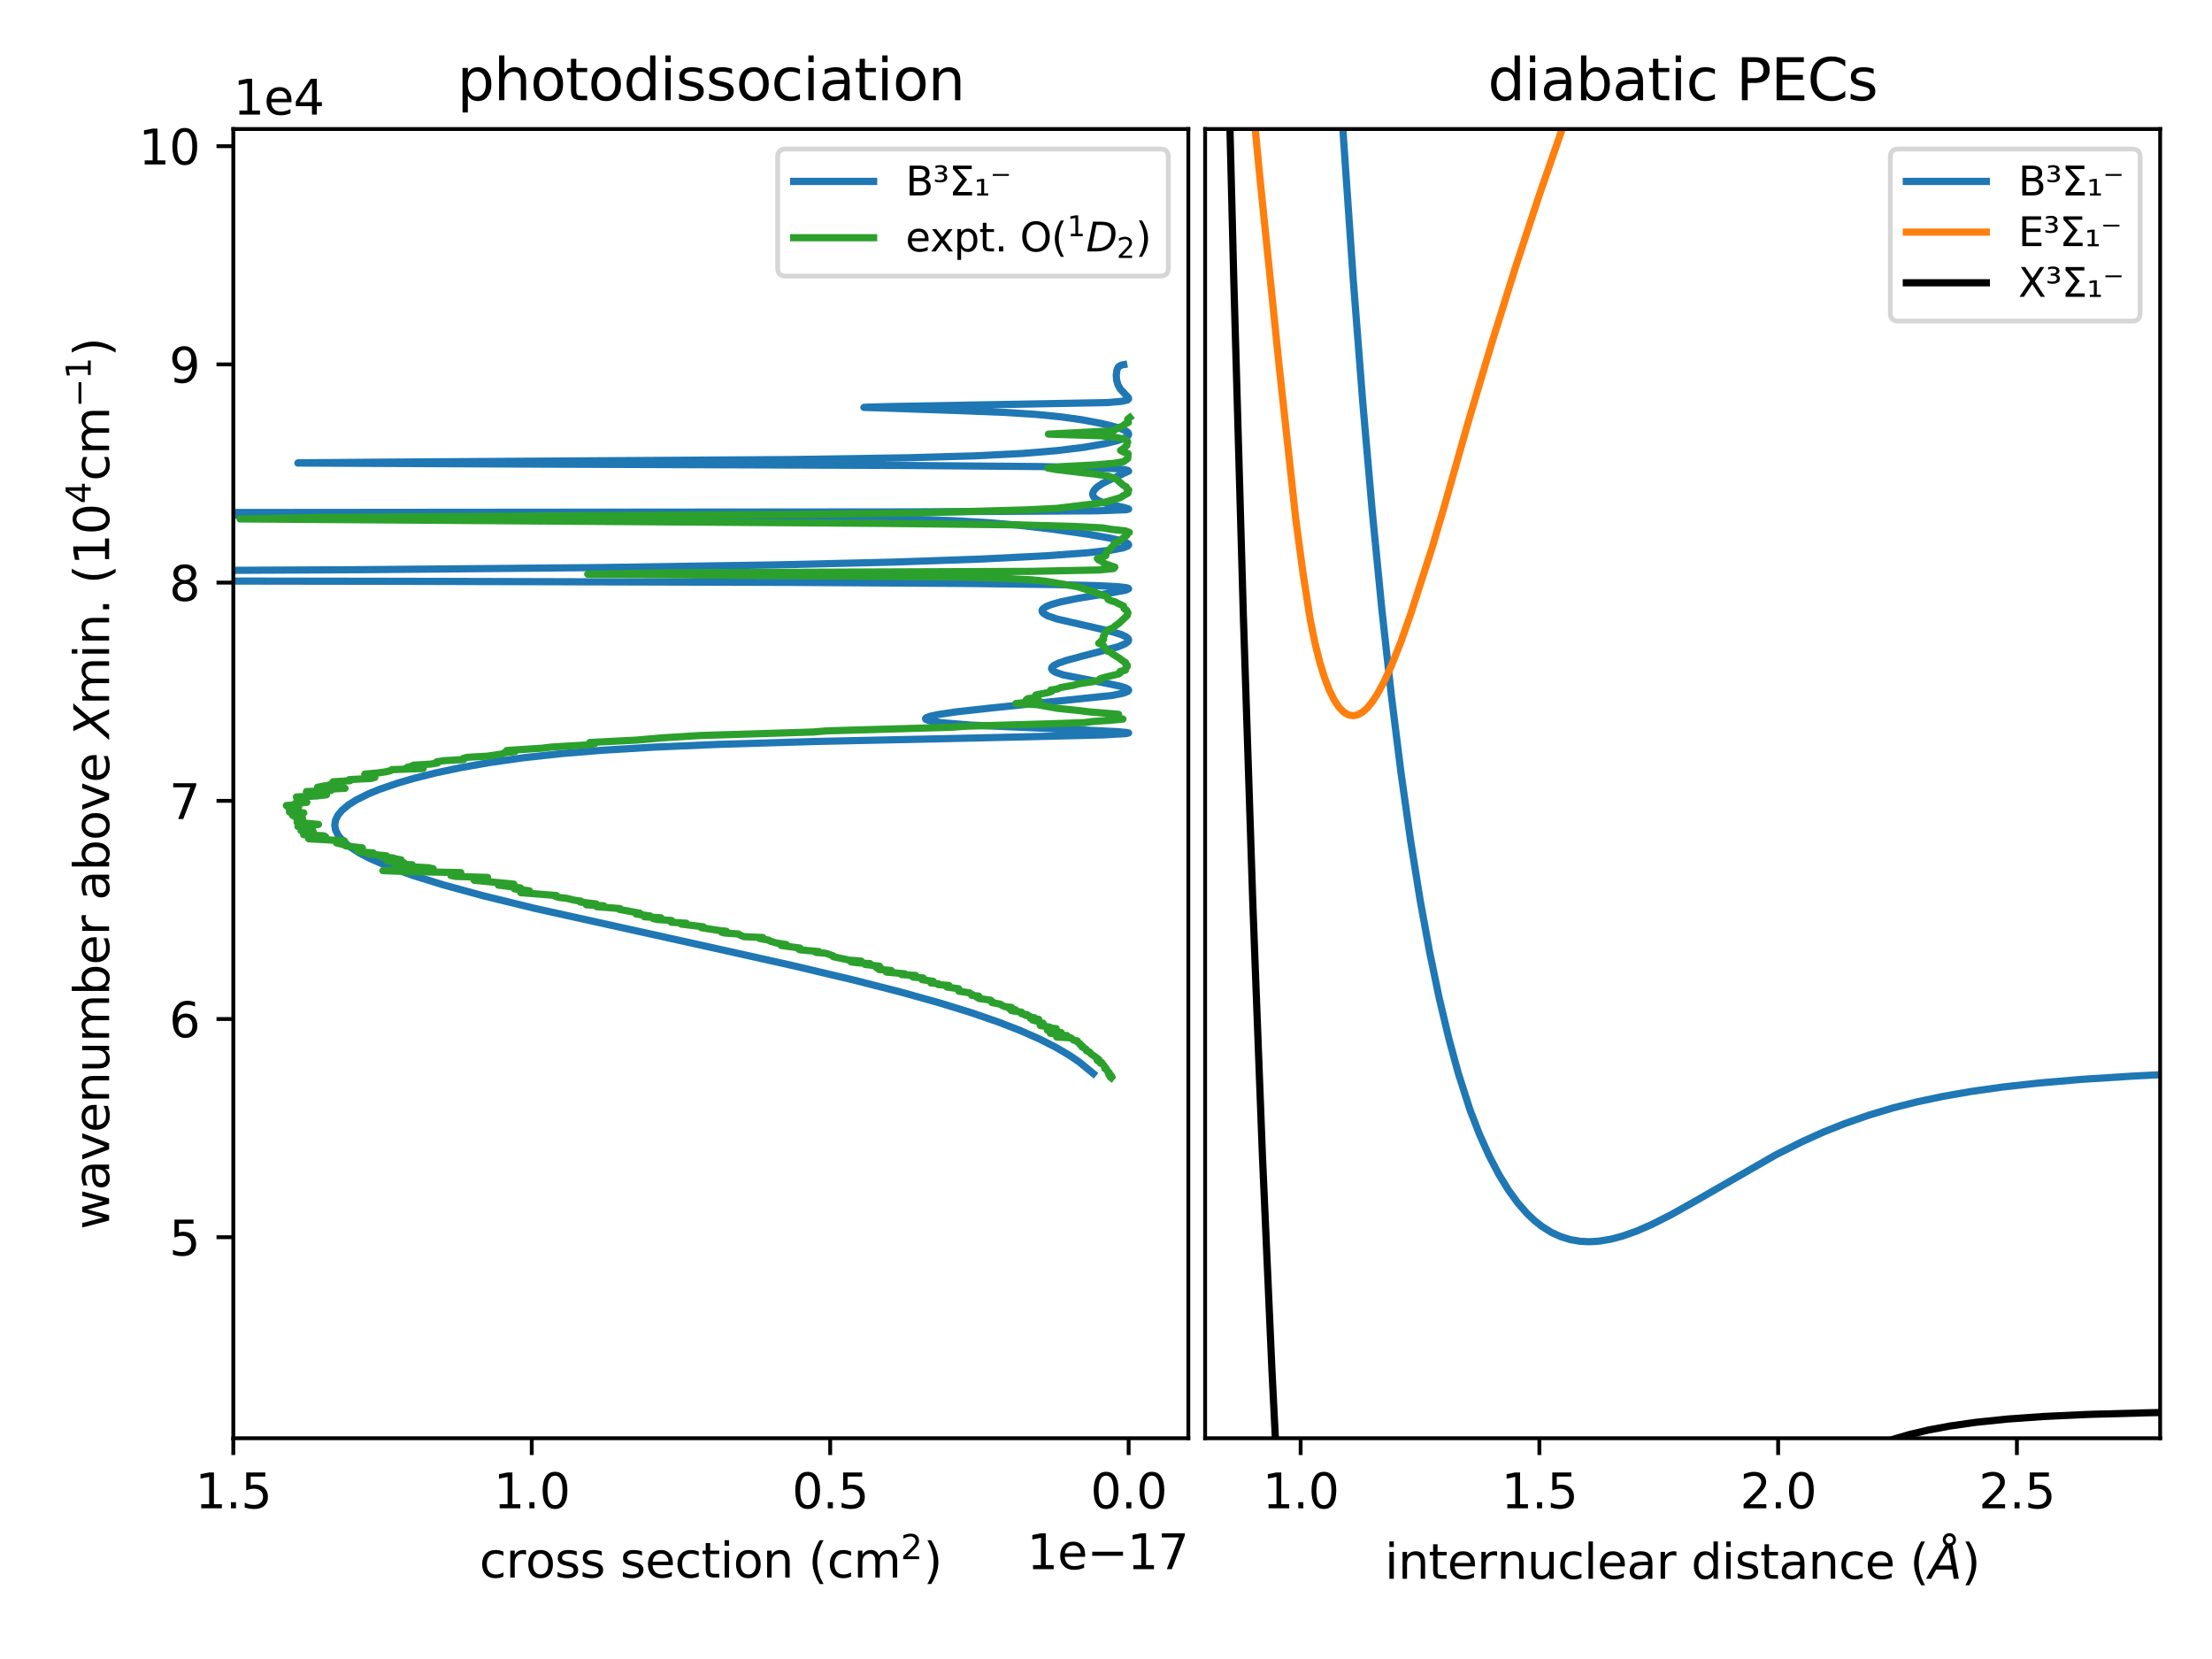 <?xml version="1.0" encoding="utf-8" standalone="no"?>
<!DOCTYPE svg PUBLIC "-//W3C//DTD SVG 1.1//EN"
  "http://www.w3.org/Graphics/SVG/1.1/DTD/svg11.dtd">
<svg xmlns:xlink="http://www.w3.org/1999/xlink" width="460.8pt" height="345.6pt" viewBox="0 0 460.8 345.6" xmlns="http://www.w3.org/2000/svg" version="1.1">
 <defs>
  <style type="text/css">*{stroke-linejoin: round; stroke-linecap: butt}</style>
 </defs>
 <g id="figure_1">
  <g id="patch_1">
   <path d="M 0 345.6 
L 460.8 345.6 
L 460.8 0 
L 0 0 
z
" style="fill: #ffffff"/>
  </g>
  <g id="axes_1">
   <g id="patch_2">
    <path d="M 48.602 299.608 
L 247.551 299.608 
L 247.551 26.88 
L 48.602 26.88 
z
" style="fill: #ffffff"/>
   </g>
   <g id="matplotlib.axis_1">
    <g id="xtick_1">
     <g id="line2d_1">
      <defs>
       <path id="m2f983eb11b" d="M 0 0 
L 0 3.5 
" style="stroke: #000000; stroke-width: 0.8"/>
      </defs>
      <g>
       <use xlink:href="#m2f983eb11b" x="235.117" y="299.608" style="stroke: #000000; stroke-width: 0.8"/>
      </g>
     </g>
     <g id="text_1">
      <!-- 0.0 -->
      <g transform="translate(227.165 314.206) scale(0.1 -0.1)">
       <defs>
        <path id="DejaVuSans-30" d="M 2034 4250 
Q 1547 4250 1301 3770 
Q 1056 3291 1056 2328 
Q 1056 1369 1301 889 
Q 1547 409 2034 409 
Q 2525 409 2770 889 
Q 3016 1369 3016 2328 
Q 3016 3291 2770 3770 
Q 2525 4250 2034 4250 
z
M 2034 4750 
Q 2819 4750 3233 4129 
Q 3647 3509 3647 2328 
Q 3647 1150 3233 529 
Q 2819 -91 2034 -91 
Q 1250 -91 836 529 
Q 422 1150 422 2328 
Q 422 3509 836 4129 
Q 1250 4750 2034 4750 
z
" transform="scale(0.016)"/>
        <path id="DejaVuSans-2e" d="M 684 794 
L 1344 794 
L 1344 0 
L 684 0 
L 684 794 
z
" transform="scale(0.016)"/>
       </defs>
       <use xlink:href="#DejaVuSans-30"/>
       <use xlink:href="#DejaVuSans-2e" x="63.623"/>
       <use xlink:href="#DejaVuSans-30" x="95.41"/>
      </g>
     </g>
    </g>
    <g id="xtick_2">
     <g id="line2d_2">
      <g>
       <use xlink:href="#m2f983eb11b" x="172.945" y="299.608" style="stroke: #000000; stroke-width: 0.8"/>
      </g>
     </g>
     <g id="text_2">
      <!-- 0.5 -->
      <g transform="translate(164.994 314.206) scale(0.1 -0.1)">
       <defs>
        <path id="DejaVuSans-35" d="M 691 4666 
L 3169 4666 
L 3169 4134 
L 1269 4134 
L 1269 2991 
Q 1406 3038 1543 3061 
Q 1681 3084 1819 3084 
Q 2600 3084 3056 2656 
Q 3513 2228 3513 1497 
Q 3513 744 3044 326 
Q 2575 -91 1722 -91 
Q 1428 -91 1123 -41 
Q 819 9 494 109 
L 494 744 
Q 775 591 1075 516 
Q 1375 441 1709 441 
Q 2250 441 2565 725 
Q 2881 1009 2881 1497 
Q 2881 1984 2565 2268 
Q 2250 2553 1709 2553 
Q 1456 2553 1204 2497 
Q 953 2441 691 2322 
L 691 4666 
z
" transform="scale(0.016)"/>
       </defs>
       <use xlink:href="#DejaVuSans-30"/>
       <use xlink:href="#DejaVuSans-2e" x="63.623"/>
       <use xlink:href="#DejaVuSans-35" x="95.41"/>
      </g>
     </g>
    </g>
    <g id="xtick_3">
     <g id="line2d_3">
      <g>
       <use xlink:href="#m2f983eb11b" x="110.774" y="299.608" style="stroke: #000000; stroke-width: 0.8"/>
      </g>
     </g>
     <g id="text_3">
      <!-- 1.0 -->
      <g transform="translate(102.822 314.206) scale(0.1 -0.1)">
       <defs>
        <path id="DejaVuSans-31" d="M 794 531 
L 1825 531 
L 1825 4091 
L 703 3866 
L 703 4441 
L 1819 4666 
L 2450 4666 
L 2450 531 
L 3481 531 
L 3481 0 
L 794 0 
L 794 531 
z
" transform="scale(0.016)"/>
       </defs>
       <use xlink:href="#DejaVuSans-31"/>
       <use xlink:href="#DejaVuSans-2e" x="63.623"/>
       <use xlink:href="#DejaVuSans-30" x="95.41"/>
      </g>
     </g>
    </g>
    <g id="xtick_4">
     <g id="line2d_4">
      <g>
       <use xlink:href="#m2f983eb11b" x="48.602" y="299.608" style="stroke: #000000; stroke-width: 0.8"/>
      </g>
     </g>
     <g id="text_4">
      <!-- 1.5 -->
      <g transform="translate(40.65 314.206) scale(0.1 -0.1)">
       <use xlink:href="#DejaVuSans-31"/>
       <use xlink:href="#DejaVuSans-2e" x="63.623"/>
       <use xlink:href="#DejaVuSans-35" x="95.41"/>
      </g>
     </g>
    </g>
    <g id="text_5">
     <!-- cross section (cm$^{2}$) -->
     <g transform="translate(99.876 328.706) scale(0.1 -0.1)">
      <defs>
       <path id="DejaVuSans-63" d="M 3122 3366 
L 3122 2828 
Q 2878 2963 2633 3030 
Q 2388 3097 2138 3097 
Q 1578 3097 1268 2742 
Q 959 2388 959 1747 
Q 959 1106 1268 751 
Q 1578 397 2138 397 
Q 2388 397 2633 464 
Q 2878 531 3122 666 
L 3122 134 
Q 2881 22 2623 -34 
Q 2366 -91 2075 -91 
Q 1284 -91 818 406 
Q 353 903 353 1747 
Q 353 2603 823 3093 
Q 1294 3584 2113 3584 
Q 2378 3584 2631 3529 
Q 2884 3475 3122 3366 
z
" transform="scale(0.016)"/>
       <path id="DejaVuSans-72" d="M 2631 2963 
Q 2534 3019 2420 3045 
Q 2306 3072 2169 3072 
Q 1681 3072 1420 2755 
Q 1159 2438 1159 1844 
L 1159 0 
L 581 0 
L 581 3500 
L 1159 3500 
L 1159 2956 
Q 1341 3275 1631 3429 
Q 1922 3584 2338 3584 
Q 2397 3584 2469 3576 
Q 2541 3569 2628 3553 
L 2631 2963 
z
" transform="scale(0.016)"/>
       <path id="DejaVuSans-6f" d="M 1959 3097 
Q 1497 3097 1228 2736 
Q 959 2375 959 1747 
Q 959 1119 1226 758 
Q 1494 397 1959 397 
Q 2419 397 2687 759 
Q 2956 1122 2956 1747 
Q 2956 2369 2687 2733 
Q 2419 3097 1959 3097 
z
M 1959 3584 
Q 2709 3584 3137 3096 
Q 3566 2609 3566 1747 
Q 3566 888 3137 398 
Q 2709 -91 1959 -91 
Q 1206 -91 779 398 
Q 353 888 353 1747 
Q 353 2609 779 3096 
Q 1206 3584 1959 3584 
z
" transform="scale(0.016)"/>
       <path id="DejaVuSans-73" d="M 2834 3397 
L 2834 2853 
Q 2591 2978 2328 3040 
Q 2066 3103 1784 3103 
Q 1356 3103 1142 2972 
Q 928 2841 928 2578 
Q 928 2378 1081 2264 
Q 1234 2150 1697 2047 
L 1894 2003 
Q 2506 1872 2764 1633 
Q 3022 1394 3022 966 
Q 3022 478 2636 193 
Q 2250 -91 1575 -91 
Q 1294 -91 989 -36 
Q 684 19 347 128 
L 347 722 
Q 666 556 975 473 
Q 1284 391 1588 391 
Q 1994 391 2212 530 
Q 2431 669 2431 922 
Q 2431 1156 2273 1281 
Q 2116 1406 1581 1522 
L 1381 1569 
Q 847 1681 609 1914 
Q 372 2147 372 2553 
Q 372 3047 722 3315 
Q 1072 3584 1716 3584 
Q 2034 3584 2315 3537 
Q 2597 3491 2834 3397 
z
" transform="scale(0.016)"/>
       <path id="DejaVuSans-20" transform="scale(0.016)"/>
       <path id="DejaVuSans-65" d="M 3597 1894 
L 3597 1613 
L 953 1613 
Q 991 1019 1311 708 
Q 1631 397 2203 397 
Q 2534 397 2845 478 
Q 3156 559 3463 722 
L 3463 178 
Q 3153 47 2828 -22 
Q 2503 -91 2169 -91 
Q 1331 -91 842 396 
Q 353 884 353 1716 
Q 353 2575 817 3079 
Q 1281 3584 2069 3584 
Q 2775 3584 3186 3129 
Q 3597 2675 3597 1894 
z
M 3022 2063 
Q 3016 2534 2758 2815 
Q 2500 3097 2075 3097 
Q 1594 3097 1305 2825 
Q 1016 2553 972 2059 
L 3022 2063 
z
" transform="scale(0.016)"/>
       <path id="DejaVuSans-74" d="M 1172 4494 
L 1172 3500 
L 2356 3500 
L 2356 3053 
L 1172 3053 
L 1172 1153 
Q 1172 725 1289 603 
Q 1406 481 1766 481 
L 2356 481 
L 2356 0 
L 1766 0 
Q 1100 0 847 248 
Q 594 497 594 1153 
L 594 3053 
L 172 3053 
L 172 3500 
L 594 3500 
L 594 4494 
L 1172 4494 
z
" transform="scale(0.016)"/>
       <path id="DejaVuSans-69" d="M 603 3500 
L 1178 3500 
L 1178 0 
L 603 0 
L 603 3500 
z
M 603 4863 
L 1178 4863 
L 1178 4134 
L 603 4134 
L 603 4863 
z
" transform="scale(0.016)"/>
       <path id="DejaVuSans-6e" d="M 3513 2113 
L 3513 0 
L 2938 0 
L 2938 2094 
Q 2938 2591 2744 2837 
Q 2550 3084 2163 3084 
Q 1697 3084 1428 2787 
Q 1159 2491 1159 1978 
L 1159 0 
L 581 0 
L 581 3500 
L 1159 3500 
L 1159 2956 
Q 1366 3272 1645 3428 
Q 1925 3584 2291 3584 
Q 2894 3584 3203 3211 
Q 3513 2838 3513 2113 
z
" transform="scale(0.016)"/>
       <path id="DejaVuSans-28" d="M 1984 4856 
Q 1566 4138 1362 3434 
Q 1159 2731 1159 2009 
Q 1159 1288 1364 580 
Q 1569 -128 1984 -844 
L 1484 -844 
Q 1016 -109 783 600 
Q 550 1309 550 2009 
Q 550 2706 781 3412 
Q 1013 4119 1484 4856 
L 1984 4856 
z
" transform="scale(0.016)"/>
       <path id="DejaVuSans-6d" d="M 3328 2828 
Q 3544 3216 3844 3400 
Q 4144 3584 4550 3584 
Q 5097 3584 5394 3201 
Q 5691 2819 5691 2113 
L 5691 0 
L 5113 0 
L 5113 2094 
Q 5113 2597 4934 2840 
Q 4756 3084 4391 3084 
Q 3944 3084 3684 2787 
Q 3425 2491 3425 1978 
L 3425 0 
L 2847 0 
L 2847 2094 
Q 2847 2600 2669 2842 
Q 2491 3084 2119 3084 
Q 1678 3084 1418 2786 
Q 1159 2488 1159 1978 
L 1159 0 
L 581 0 
L 581 3500 
L 1159 3500 
L 1159 2956 
Q 1356 3278 1631 3431 
Q 1906 3584 2284 3584 
Q 2666 3584 2933 3390 
Q 3200 3197 3328 2828 
z
" transform="scale(0.016)"/>
       <path id="DejaVuSans-32" d="M 1228 531 
L 3431 531 
L 3431 0 
L 469 0 
L 469 531 
Q 828 903 1448 1529 
Q 2069 2156 2228 2338 
Q 2531 2678 2651 2914 
Q 2772 3150 2772 3378 
Q 2772 3750 2511 3984 
Q 2250 4219 1831 4219 
Q 1534 4219 1204 4116 
Q 875 4013 500 3803 
L 500 4441 
Q 881 4594 1212 4672 
Q 1544 4750 1819 4750 
Q 2544 4750 2975 4387 
Q 3406 4025 3406 3419 
Q 3406 3131 3298 2873 
Q 3191 2616 2906 2266 
Q 2828 2175 2409 1742 
Q 1991 1309 1228 531 
z
" transform="scale(0.016)"/>
       <path id="DejaVuSans-29" d="M 513 4856 
L 1013 4856 
Q 1481 4119 1714 3412 
Q 1947 2706 1947 2009 
Q 1947 1309 1714 600 
Q 1481 -109 1013 -844 
L 513 -844 
Q 928 -128 1133 580 
Q 1338 1288 1338 2009 
Q 1338 2731 1133 3434 
Q 928 4138 513 4856 
z
" transform="scale(0.016)"/>
      </defs>
      <use xlink:href="#DejaVuSans-63" transform="translate(0 0.766)"/>
      <use xlink:href="#DejaVuSans-72" transform="translate(54.98 0.766)"/>
      <use xlink:href="#DejaVuSans-6f" transform="translate(96.094 0.766)"/>
      <use xlink:href="#DejaVuSans-73" transform="translate(157.275 0.766)"/>
      <use xlink:href="#DejaVuSans-73" transform="translate(209.375 0.766)"/>
      <use xlink:href="#DejaVuSans-20" transform="translate(261.475 0.766)"/>
      <use xlink:href="#DejaVuSans-73" transform="translate(293.262 0.766)"/>
      <use xlink:href="#DejaVuSans-65" transform="translate(345.361 0.766)"/>
      <use xlink:href="#DejaVuSans-63" transform="translate(406.885 0.766)"/>
      <use xlink:href="#DejaVuSans-74" transform="translate(461.865 0.766)"/>
      <use xlink:href="#DejaVuSans-69" transform="translate(501.074 0.766)"/>
      <use xlink:href="#DejaVuSans-6f" transform="translate(528.857 0.766)"/>
      <use xlink:href="#DejaVuSans-6e" transform="translate(590.039 0.766)"/>
      <use xlink:href="#DejaVuSans-20" transform="translate(653.418 0.766)"/>
      <use xlink:href="#DejaVuSans-28" transform="translate(685.205 0.766)"/>
      <use xlink:href="#DejaVuSans-63" transform="translate(724.219 0.766)"/>
      <use xlink:href="#DejaVuSans-6d" transform="translate(779.199 0.766)"/>
      <use xlink:href="#DejaVuSans-32" transform="translate(877.568 39.047) scale(0.7)"/>
      <use xlink:href="#DejaVuSans-29" transform="translate(924.839 0.766)"/>
     </g>
    </g>
    <g id="text_6">
     <!-- 1e−17 -->
     <g transform="translate(213.931 326.885) scale(0.1 -0.1)">
      <defs>
       <path id="DejaVuSans-2212" d="M 678 2272 
L 4684 2272 
L 4684 1741 
L 678 1741 
L 678 2272 
z
" transform="scale(0.016)"/>
       <path id="DejaVuSans-37" d="M 525 4666 
L 3525 4666 
L 3525 4397 
L 1831 0 
L 1172 0 
L 2766 4134 
L 525 4134 
L 525 4666 
z
" transform="scale(0.016)"/>
      </defs>
      <use xlink:href="#DejaVuSans-31"/>
      <use xlink:href="#DejaVuSans-65" x="63.623"/>
      <use xlink:href="#DejaVuSans-2212" x="125.146"/>
      <use xlink:href="#DejaVuSans-31" x="208.936"/>
      <use xlink:href="#DejaVuSans-37" x="272.559"/>
     </g>
    </g>
   </g>
   <g id="matplotlib.axis_2">
    <g id="ytick_1">
     <g id="line2d_5">
      <defs>
       <path id="mab3e8b50a7" d="M 0 0 
L -3.5 0 
" style="stroke: #000000; stroke-width: 0.8"/>
      </defs>
      <g>
       <use xlink:href="#mab3e8b50a7" x="48.602" y="257.732" style="stroke: #000000; stroke-width: 0.8"/>
      </g>
     </g>
     <g id="text_7">
      <!-- 5 -->
      <g transform="translate(35.239 261.532) scale(0.1 -0.1)">
       <use xlink:href="#DejaVuSans-35"/>
      </g>
     </g>
    </g>
    <g id="ytick_2">
     <g id="line2d_6">
      <g>
       <use xlink:href="#mab3e8b50a7" x="48.602" y="212.278" style="stroke: #000000; stroke-width: 0.8"/>
      </g>
     </g>
     <g id="text_8">
      <!-- 6 -->
      <g transform="translate(35.239 216.077) scale(0.1 -0.1)">
       <defs>
        <path id="DejaVuSans-36" d="M 2113 2584 
Q 1688 2584 1439 2293 
Q 1191 2003 1191 1497 
Q 1191 994 1439 701 
Q 1688 409 2113 409 
Q 2538 409 2786 701 
Q 3034 994 3034 1497 
Q 3034 2003 2786 2293 
Q 2538 2584 2113 2584 
z
M 3366 4563 
L 3366 3988 
Q 3128 4100 2886 4159 
Q 2644 4219 2406 4219 
Q 1781 4219 1451 3797 
Q 1122 3375 1075 2522 
Q 1259 2794 1537 2939 
Q 1816 3084 2150 3084 
Q 2853 3084 3261 2657 
Q 3669 2231 3669 1497 
Q 3669 778 3244 343 
Q 2819 -91 2113 -91 
Q 1303 -91 875 529 
Q 447 1150 447 2328 
Q 447 3434 972 4092 
Q 1497 4750 2381 4750 
Q 2619 4750 2861 4703 
Q 3103 4656 3366 4563 
z
" transform="scale(0.016)"/>
       </defs>
       <use xlink:href="#DejaVuSans-36"/>
      </g>
     </g>
    </g>
    <g id="ytick_3">
     <g id="line2d_7">
      <g>
       <use xlink:href="#mab3e8b50a7" x="48.602" y="166.823" style="stroke: #000000; stroke-width: 0.8"/>
      </g>
     </g>
     <g id="text_9">
      <!-- 7 -->
      <g transform="translate(35.239 170.622) scale(0.1 -0.1)">
       <use xlink:href="#DejaVuSans-37"/>
      </g>
     </g>
    </g>
    <g id="ytick_4">
     <g id="line2d_8">
      <g>
       <use xlink:href="#mab3e8b50a7" x="48.602" y="121.368" style="stroke: #000000; stroke-width: 0.8"/>
      </g>
     </g>
     <g id="text_10">
      <!-- 8 -->
      <g transform="translate(35.239 125.168) scale(0.1 -0.1)">
       <defs>
        <path id="DejaVuSans-38" d="M 2034 2216 
Q 1584 2216 1326 1975 
Q 1069 1734 1069 1313 
Q 1069 891 1326 650 
Q 1584 409 2034 409 
Q 2484 409 2743 651 
Q 3003 894 3003 1313 
Q 3003 1734 2745 1975 
Q 2488 2216 2034 2216 
z
M 1403 2484 
Q 997 2584 770 2862 
Q 544 3141 544 3541 
Q 544 4100 942 4425 
Q 1341 4750 2034 4750 
Q 2731 4750 3128 4425 
Q 3525 4100 3525 3541 
Q 3525 3141 3298 2862 
Q 3072 2584 2669 2484 
Q 3125 2378 3379 2068 
Q 3634 1759 3634 1313 
Q 3634 634 3220 271 
Q 2806 -91 2034 -91 
Q 1263 -91 848 271 
Q 434 634 434 1313 
Q 434 1759 690 2068 
Q 947 2378 1403 2484 
z
M 1172 3481 
Q 1172 3119 1398 2916 
Q 1625 2713 2034 2713 
Q 2441 2713 2670 2916 
Q 2900 3119 2900 3481 
Q 2900 3844 2670 4047 
Q 2441 4250 2034 4250 
Q 1625 4250 1398 4047 
Q 1172 3844 1172 3481 
z
" transform="scale(0.016)"/>
       </defs>
       <use xlink:href="#DejaVuSans-38"/>
      </g>
     </g>
    </g>
    <g id="ytick_5">
     <g id="line2d_9">
      <g>
       <use xlink:href="#mab3e8b50a7" x="48.602" y="75.914" style="stroke: #000000; stroke-width: 0.8"/>
      </g>
     </g>
     <g id="text_11">
      <!-- 9 -->
      <g transform="translate(35.239 79.713) scale(0.1 -0.1)">
       <defs>
        <path id="DejaVuSans-39" d="M 703 97 
L 703 672 
Q 941 559 1184 500 
Q 1428 441 1663 441 
Q 2288 441 2617 861 
Q 2947 1281 2994 2138 
Q 2813 1869 2534 1725 
Q 2256 1581 1919 1581 
Q 1219 1581 811 2004 
Q 403 2428 403 3163 
Q 403 3881 828 4315 
Q 1253 4750 1959 4750 
Q 2769 4750 3195 4129 
Q 3622 3509 3622 2328 
Q 3622 1225 3098 567 
Q 2575 -91 1691 -91 
Q 1453 -91 1209 -44 
Q 966 3 703 97 
z
M 1959 2075 
Q 2384 2075 2632 2365 
Q 2881 2656 2881 3163 
Q 2881 3666 2632 3958 
Q 2384 4250 1959 4250 
Q 1534 4250 1286 3958 
Q 1038 3666 1038 3163 
Q 1038 2656 1286 2365 
Q 1534 2075 1959 2075 
z
" transform="scale(0.016)"/>
       </defs>
       <use xlink:href="#DejaVuSans-39"/>
      </g>
     </g>
    </g>
    <g id="ytick_6">
     <g id="line2d_10">
      <g>
       <use xlink:href="#mab3e8b50a7" x="48.602" y="30.459" style="stroke: #000000; stroke-width: 0.8"/>
      </g>
     </g>
     <g id="text_12">
      <!-- 10 -->
      <g transform="translate(28.877 34.258) scale(0.1 -0.1)">
       <use xlink:href="#DejaVuSans-31"/>
       <use xlink:href="#DejaVuSans-30" x="63.623"/>
      </g>
     </g>
    </g>
    <g id="text_13">
     <!-- wavenumber above $X$min. ($10^4$cm$^{-1}$) -->
     <g transform="translate(22.797 256.144) rotate(-90) scale(0.1 -0.1)">
      <defs>
       <path id="DejaVuSans-77" d="M 269 3500 
L 844 3500 
L 1563 769 
L 2278 3500 
L 2956 3500 
L 3675 769 
L 4391 3500 
L 4966 3500 
L 4050 0 
L 3372 0 
L 2619 2869 
L 1863 0 
L 1184 0 
L 269 3500 
z
" transform="scale(0.016)"/>
       <path id="DejaVuSans-61" d="M 2194 1759 
Q 1497 1759 1228 1600 
Q 959 1441 959 1056 
Q 959 750 1161 570 
Q 1363 391 1709 391 
Q 2188 391 2477 730 
Q 2766 1069 2766 1631 
L 2766 1759 
L 2194 1759 
z
M 3341 1997 
L 3341 0 
L 2766 0 
L 2766 531 
Q 2569 213 2275 61 
Q 1981 -91 1556 -91 
Q 1019 -91 701 211 
Q 384 513 384 1019 
Q 384 1609 779 1909 
Q 1175 2209 1959 2209 
L 2766 2209 
L 2766 2266 
Q 2766 2663 2505 2880 
Q 2244 3097 1772 3097 
Q 1472 3097 1187 3025 
Q 903 2953 641 2809 
L 641 3341 
Q 956 3463 1253 3523 
Q 1550 3584 1831 3584 
Q 2591 3584 2966 3190 
Q 3341 2797 3341 1997 
z
" transform="scale(0.016)"/>
       <path id="DejaVuSans-76" d="M 191 3500 
L 800 3500 
L 1894 563 
L 2988 3500 
L 3597 3500 
L 2284 0 
L 1503 0 
L 191 3500 
z
" transform="scale(0.016)"/>
       <path id="DejaVuSans-75" d="M 544 1381 
L 544 3500 
L 1119 3500 
L 1119 1403 
Q 1119 906 1312 657 
Q 1506 409 1894 409 
Q 2359 409 2629 706 
Q 2900 1003 2900 1516 
L 2900 3500 
L 3475 3500 
L 3475 0 
L 2900 0 
L 2900 538 
Q 2691 219 2414 64 
Q 2138 -91 1772 -91 
Q 1169 -91 856 284 
Q 544 659 544 1381 
z
M 1991 3584 
L 1991 3584 
z
" transform="scale(0.016)"/>
       <path id="DejaVuSans-62" d="M 3116 1747 
Q 3116 2381 2855 2742 
Q 2594 3103 2138 3103 
Q 1681 3103 1420 2742 
Q 1159 2381 1159 1747 
Q 1159 1113 1420 752 
Q 1681 391 2138 391 
Q 2594 391 2855 752 
Q 3116 1113 3116 1747 
z
M 1159 2969 
Q 1341 3281 1617 3432 
Q 1894 3584 2278 3584 
Q 2916 3584 3314 3078 
Q 3713 2572 3713 1747 
Q 3713 922 3314 415 
Q 2916 -91 2278 -91 
Q 1894 -91 1617 61 
Q 1341 213 1159 525 
L 1159 0 
L 581 0 
L 581 4863 
L 1159 4863 
L 1159 2969 
z
" transform="scale(0.016)"/>
       <path id="DejaVuSans-Oblique-58" d="M 878 4666 
L 1516 4666 
L 2316 2981 
L 3763 4666 
L 4500 4666 
L 2578 2438 
L 3738 0 
L 3103 0 
L 2163 1966 
L 459 0 
L -275 0 
L 1906 2509 
L 878 4666 
z
" transform="scale(0.016)"/>
       <path id="DejaVuSans-34" d="M 2419 4116 
L 825 1625 
L 2419 1625 
L 2419 4116 
z
M 2253 4666 
L 3047 4666 
L 3047 1625 
L 3713 1625 
L 3713 1100 
L 3047 1100 
L 3047 0 
L 2419 0 
L 2419 1100 
L 313 1100 
L 313 1709 
L 2253 4666 
z
" transform="scale(0.016)"/>
      </defs>
      <use xlink:href="#DejaVuSans-77" transform="translate(0 0.684)"/>
      <use xlink:href="#DejaVuSans-61" transform="translate(81.787 0.684)"/>
      <use xlink:href="#DejaVuSans-76" transform="translate(143.066 0.684)"/>
      <use xlink:href="#DejaVuSans-65" transform="translate(202.246 0.684)"/>
      <use xlink:href="#DejaVuSans-6e" transform="translate(263.77 0.684)"/>
      <use xlink:href="#DejaVuSans-75" transform="translate(327.148 0.684)"/>
      <use xlink:href="#DejaVuSans-6d" transform="translate(390.527 0.684)"/>
      <use xlink:href="#DejaVuSans-62" transform="translate(487.939 0.684)"/>
      <use xlink:href="#DejaVuSans-65" transform="translate(551.416 0.684)"/>
      <use xlink:href="#DejaVuSans-72" transform="translate(612.939 0.684)"/>
      <use xlink:href="#DejaVuSans-20" transform="translate(654.053 0.684)"/>
      <use xlink:href="#DejaVuSans-61" transform="translate(685.84 0.684)"/>
      <use xlink:href="#DejaVuSans-62" transform="translate(747.119 0.684)"/>
      <use xlink:href="#DejaVuSans-6f" transform="translate(810.596 0.684)"/>
      <use xlink:href="#DejaVuSans-76" transform="translate(871.777 0.684)"/>
      <use xlink:href="#DejaVuSans-65" transform="translate(930.957 0.684)"/>
      <use xlink:href="#DejaVuSans-20" transform="translate(992.48 0.684)"/>
      <use xlink:href="#DejaVuSans-Oblique-58" transform="translate(1024.268 0.684)"/>
      <use xlink:href="#DejaVuSans-6d" transform="translate(1092.773 0.684)"/>
      <use xlink:href="#DejaVuSans-69" transform="translate(1190.186 0.684)"/>
      <use xlink:href="#DejaVuSans-6e" transform="translate(1217.969 0.684)"/>
      <use xlink:href="#DejaVuSans-2e" transform="translate(1281.348 0.684)"/>
      <use xlink:href="#DejaVuSans-20" transform="translate(1313.135 0.684)"/>
      <use xlink:href="#DejaVuSans-28" transform="translate(1344.922 0.684)"/>
      <use xlink:href="#DejaVuSans-31" transform="translate(1383.936 0.684)"/>
      <use xlink:href="#DejaVuSans-30" transform="translate(1447.559 0.684)"/>
      <use xlink:href="#DejaVuSans-34" transform="translate(1512.139 38.966) scale(0.7)"/>
      <use xlink:href="#DejaVuSans-63" transform="translate(1559.409 0.684)"/>
      <use xlink:href="#DejaVuSans-6d" transform="translate(1614.39 0.684)"/>
      <use xlink:href="#DejaVuSans-2212" transform="translate(1712.759 38.966) scale(0.7)"/>
      <use xlink:href="#DejaVuSans-31" transform="translate(1771.411 38.966) scale(0.7)"/>
      <use xlink:href="#DejaVuSans-29" transform="translate(1818.682 0.684)"/>
     </g>
    </g>
    <g id="text_14">
     <!-- 1e4 -->
     <g transform="translate(48.602 23.88) scale(0.1 -0.1)">
      <use xlink:href="#DejaVuSans-31"/>
      <use xlink:href="#DejaVuSans-65" x="63.623"/>
      <use xlink:href="#DejaVuSans-34" x="125.146"/>
     </g>
    </g>
   </g>
   <g id="line2d_11">
    <path d="M 227.752 223.641 
L 224.888 221.278 
L 222.679 219.778 
L 219.886 218.141 
L 216.568 216.46 
L 212.663 214.732 
L 208.116 212.96 
L 202.465 211.005 
L 195.697 208.914 
L 187.554 206.641 
L 177.763 204.141 
L 164.885 201.096 
L 147.544 197.232 
L 111.587 189.278 
L 100.628 186.596 
L 92.293 184.323 
L 86.011 182.369 
L 80.879 180.505 
L 76.94 178.778 
L 74.796 177.641 
L 72.65 176.232 
L 71.427 175.187 
L 70.497 174.096 
L 69.918 172.959 
L 69.73 171.959 
L 69.87 170.914 
L 70.393 169.823 
L 71.261 168.778 
L 72.637 167.641 
L 74.222 166.641 
L 76.879 165.323 
L 79.116 164.414 
L 82.814 163.141 
L 86.422 162.096 
L 90.802 161.005 
L 95.96 159.914 
L 102.172 158.823 
L 109.275 157.823 
L 117.26 156.959 
L 125.616 156.278 
L 136.243 155.641 
L 150.14 155.05 
L 169.994 154.459 
L 203.454 153.732 
L 229.758 153.096 
L 234.603 152.823 
L 235.112 152.687 
L 234.784 152.596 
L 232.75 152.414 
L 225.002 152.05 
L 202.297 151.05 
L 196.125 150.55 
L 193.574 150.141 
L 192.887 149.869 
L 192.799 149.687 
L 192.972 149.505 
L 193.682 149.232 
L 195.56 148.823 
L 199.298 148.278 
L 206.303 147.505 
L 231.742 144.868 
L 234.133 144.368 
L 234.978 144.005 
L 235.117 143.778 
L 235.019 143.596 
L 234.547 143.323 
L 233.389 142.959 
L 230.577 142.368 
L 221.494 140.596 
L 219.907 140.05 
L 219.256 139.641 
L 219.056 139.278 
L 219.137 139.005 
L 219.515 138.641 
L 220.391 138.187 
L 222.073 137.596 
L 225.28 136.732 
L 232.911 134.732 
L 234.417 134.096 
L 234.994 133.641 
L 235.117 133.323 
L 234.995 133.005 
L 234.556 132.641 
L 233.572 132.187 
L 231.657 131.596 
L 227.958 130.732 
L 220.211 128.959 
L 218.246 128.278 
L 217.386 127.778 
L 217.101 127.414 
L 217.089 127.096 
L 217.312 126.778 
L 217.93 126.368 
L 219.065 125.914 
L 221.016 125.368 
L 224.549 124.641 
L 231.219 123.55 
L 234.577 122.914 
L 235.117 122.641 
L 235.044 122.55 
L 234.584 122.414 
L 233.051 122.232 
L 228.774 122.005 
L 219.837 121.778 
L 201.858 121.55 
L 164.922 121.323 
L 83.442 121.096 
L -1 120.975 
M -1 119.054 
L 73.727 118.687 
L 125.068 118.232 
L 161.229 117.687 
L 186.113 117.096 
L 204.389 116.459 
L 218.018 115.778 
L 226.683 115.141 
L 231.509 114.596 
L 233.91 114.141 
L 234.881 113.777 
L 235.115 113.505 
L 235.018 113.277 
L 234.589 113.005 
L 233.558 112.641 
L 231.227 112.096 
L 226.823 111.323 
L 219.247 110.232 
L 212.234 109.414 
L 205.794 108.868 
L 198.538 108.459 
L 187.66 108.096 
L 172.662 107.823 
L 148.05 107.596 
L 106.087 107.414 
L -1 107.235 
M -1 106.808 
L 187.925 106.641 
L 228.406 106.414 
L 234.635 106.187 
L 235.117 106.05 
L 235.081 106.005 
L 234.492 105.823 
L 229.612 104.641 
L 228.467 104.096 
L 227.882 103.596 
L 227.641 103.096 
L 227.665 102.641 
L 227.939 102.096 
L 228.564 101.459 
L 229.641 100.732 
L 231.288 99.914 
L 235.113 98.141 
L 234.968 98.005 
L 234.287 97.823 
L 232.628 97.641 
L 227.781 97.414 
L 216.029 97.187 
L 187.775 96.959 
L 112.964 96.687 
L 62.049 96.459 
L 62.127 96.414 
L 79.38 96.277 
L 164.826 95.732 
L 188.926 95.368 
L 203.18 94.959 
L 213.039 94.459 
L 220.209 93.868 
L 225.769 93.187 
L 230.224 92.414 
L 232.975 91.732 
L 234.394 91.187 
L 234.97 90.777 
L 235.116 90.459 
L 235.031 90.187 
L 234.691 89.868 
L 233.897 89.459 
L 232.283 88.914 
L 229.521 88.232 
L 225.441 87.459 
L 220.916 86.823 
L 215.785 86.323 
L 209.402 85.914 
L 199.092 85.505 
L 179.97 84.868 
L 180.457 84.823 
L 185.559 84.687 
L 230.626 83.868 
L 233.769 83.596 
L 234.869 83.323 
L 235.108 83.096 
L 235.068 82.868 
L 234.67 82.414 
L 233.418 81.096 
L 232.903 80.186 
L 232.621 79.232 
L 232.536 78.186 
L 232.661 77.141 
L 232.931 76.505 
L 233.296 76.186 
L 233.843 76.005 
L 234.104 75.959 
L 234.104 75.959 
" clip-path="url(#pdb046cb312)" style="fill: none; stroke: #1f77b4; stroke-width: 1.5; stroke-linecap: square"/>
   </g>
   <g id="line2d_12">
    <path d="M 235.356 86.979 
L 234.912 87.327 
L 235.052 88.022 
L 234.294 88.368 
L 234.002 88.714 
L 233.048 89.059 
L 231.926 89.748 
L 218.402 90.434 
L 229.353 90.776 
L 232.292 91.118 
L 234.21 91.459 
L 234.794 91.799 
L 234.919 92.139 
L 234.712 92.478 
L 234.729 92.817 
L 233.956 93.493 
L 233.434 93.83 
L 234.067 94.166 
L 234.996 94.502 
L 234.937 95.506 
L 234.06 96.172 
L 232.138 96.504 
L 228.327 96.836 
L 221.998 97.167 
L 218.267 97.498 
L 220.112 97.828 
L 228.523 98.815 
L 230.779 99.143 
L 232.532 99.797 
L 234.023 101.098 
L 234.614 101.422 
L 234.717 101.746 
L 235.139 102.068 
L 234.858 102.391 
L 234.994 102.713 
L 233.86 103.354 
L 233.391 103.675 
L 230.105 104.632 
L 228.02 104.95 
L 220.171 105.901 
L 213.885 106.217 
L 191.321 106.847 
L 166.214 107.161 
L 66.573 107.789 
L 50.007 108.101 
L 184.387 109.037 
L 212.288 109.347 
L 223.711 109.658 
L 229.677 109.967 
L 231.542 110.276 
L 234.364 110.585 
L 235.263 110.893 
L 234.761 111.201 
L 234.754 111.508 
L 233.088 112.732 
L 232.438 113.036 
L 232.061 113.34 
L 231.916 113.644 
L 230.455 115.155 
L 230.353 115.756 
L 229.691 116.056 
L 228.591 116.355 
L 228.866 116.654 
L 229.666 116.952 
L 229.831 117.25 
L 230.475 117.547 
L 232.252 118.14 
L 232.001 118.436 
L 229.143 118.731 
L 214.662 119.026 
L 139.781 119.321 
L 122.429 119.615 
L 200.03 120.201 
L 209.267 120.494 
L 214.906 120.786 
L 217.798 121.077 
L 224.554 122.239 
L 228.871 123.681 
L 229.478 123.968 
L 230.591 124.254 
L 230.797 124.541 
L 230.802 124.826 
L 231.326 125.111 
L 232.364 125.396 
L 232.846 125.68 
L 234.044 126.248 
L 234.191 126.813 
L 234.667 127.095 
L 234.98 127.658 
L 234.832 127.938 
L 234.828 128.219 
L 233.037 129.891 
L 232.229 130.445 
L 232.008 130.722 
L 230.688 131.273 
L 230.082 132.097 
L 230.066 132.371 
L 229.817 132.644 
L 229.901 133.189 
L 229.435 133.462 
L 229.272 133.733 
L 228.882 134.004 
L 229.706 134.275 
L 230.633 135.623 
L 231.564 135.892 
L 231.65 136.16 
L 233.368 137.227 
L 233.635 137.493 
L 234.477 138.024 
L 234.466 138.288 
L 234.807 138.553 
L 234.83 138.816 
L 234.416 139.343 
L 234.455 139.606 
L 233.33 139.868 
L 233.406 140.13 
L 233.063 140.391 
L 229.858 141.173 
L 229.097 141.433 
L 229.174 141.693 
L 227.981 141.952 
L 224.579 142.469 
L 223.775 142.727 
L 220.894 143.241 
L 220.404 143.498 
L 218.869 143.755 
L 219.098 144.011 
L 218.383 144.266 
L 215.777 144.776 
L 215.826 145.031 
L 216.152 145.285 
L 214.128 145.538 
L 213.772 145.792 
L 216.579 146.045 
L 211.61 146.55 
L 216.06 146.801 
L 220.286 147.555 
L 225.028 148.055 
L 226.982 148.305 
L 233.022 148.803 
L 231.027 149.051 
L 232.772 149.299 
L 232.663 149.547 
L 233.929 149.794 
L 231.458 150.041 
L 227.798 150.288 
L 225.894 150.534 
L 218.783 150.78 
L 201.502 151.271 
L 197.871 151.516 
L 172.27 152.248 
L 169.393 152.492 
L 145.8 153.22 
L 138.007 153.704 
L 132.451 154.186 
L 122.864 154.667 
L 123.952 154.907 
L 122.971 155.146 
L 114.899 155.624 
L 112.937 155.863 
L 105.576 156.339 
L 107.287 156.576 
L 105.036 156.813 
L 104.701 157.05 
L 101.512 157.523 
L 97.372 157.758 
L 96.478 157.994 
L 96.597 158.229 
L 92.45 158.464 
L 90.961 158.698 
L 91.171 158.932 
L 89.819 159.166 
L 86.119 159.399 
L 85.7 159.632 
L 84.776 159.865 
L 88.164 160.097 
L 81.628 160.33 
L 81.312 160.561 
L 80.298 160.793 
L 78.684 161.024 
L 75.991 161.255 
L 76.138 161.485 
L 76.791 161.715 
L 78.091 161.945 
L 77.288 162.174 
L 72.762 162.403 
L 72.961 162.632 
L 69.362 162.861 
L 69.472 163.089 
L 68.589 163.544 
L 66.147 163.998 
L 71.873 164.225 
L 67.287 164.451 
L 68.953 164.677 
L 63.837 164.902 
L 65.482 165.128 
L 65.681 165.353 
L 68.023 165.577 
L 66.059 165.802 
L 61.739 166.026 
L 61.845 166.249 
L 63.154 166.473 
L 62.597 166.696 
L 62.966 166.919 
L 63.927 167.141 
L 61.496 167.363 
L 62.392 167.585 
L 59.655 167.806 
L 59.882 168.028 
L 62.18 168.249 
L 60.243 168.469 
L 61.522 168.909 
L 60.282 169.129 
L 63.289 169.348 
L 60.893 169.786 
L 61.204 170.005 
L 63.027 170.441 
L 61.874 170.658 
L 62.465 170.875 
L 61.887 171.309 
L 66.347 171.741 
L 64.907 171.957 
L 62.07 172.173 
L 65.075 172.388 
L 64.461 172.603 
L 62.846 172.817 
L 62.714 173.031 
L 65.244 173.245 
L 65.334 173.459 
L 65.005 173.672 
L 63.251 173.886 
L 67.405 174.098 
L 67.827 174.311 
L 64.319 174.735 
L 71.742 175.158 
L 71.122 175.369 
L 70.076 175.58 
L 71.722 176.001 
L 72.012 176.21 
L 75.485 176.629 
L 74.278 176.839 
L 75.184 177.047 
L 74.5 177.256 
L 74.878 177.464 
L 77.784 177.672 
L 76.697 177.88 
L 80.525 178.294 
L 79.544 178.501 
L 81.803 178.707 
L 82.41 178.914 
L 83.552 179.12 
L 80.637 179.325 
L 84.187 179.736 
L 82.325 179.941 
L 85.88 180.145 
L 84.563 180.35 
L 85.207 180.554 
L 89.234 180.758 
L 90.231 180.961 
L 79.756 181.367 
L 84.977 181.57 
L 95.99 181.772 
L 94.077 182.177 
L 93.93 182.378 
L 94.93 182.58 
L 101.582 182.781 
L 101.524 182.981 
L 98.694 183.182 
L 98.792 183.382 
L 107.048 184.181 
L 103.803 184.38 
L 108.437 184.975 
L 107.168 185.173 
L 110.291 185.568 
L 109.957 185.765 
L 108.502 185.962 
L 115.88 186.551 
L 115.766 186.747 
L 116.381 186.942 
L 118.055 187.138 
L 119.673 187.528 
L 121.04 187.722 
L 120.873 187.916 
L 124.191 188.304 
L 122.157 188.498 
L 125.797 188.691 
L 124.309 188.884 
L 129.174 189.269 
L 129.066 189.462 
L 133.3 190.228 
L 132.534 190.419 
L 135.422 190.801 
L 134.256 190.991 
L 137.664 191.181 
L 136.066 191.371 
L 136.971 191.561 
L 139.914 191.75 
L 139.999 191.939 
L 139.843 192.128 
L 142.964 192.316 
L 141.898 192.505 
L 146.531 193.068 
L 146.085 193.256 
L 149.646 193.816 
L 151.338 194.003 
L 150.309 194.189 
L 151.002 194.375 
L 153.832 194.561 
L 154.065 194.746 
L 154.93 195.116 
L 158.922 195.301 
L 158.184 195.486 
L 160.17 195.854 
L 160.386 196.038 
L 161.599 196.405 
L 163.816 196.771 
L 162.712 196.953 
L 166.659 197.5 
L 166.32 197.682 
L 166.632 197.863 
L 170.614 198.226 
L 169.964 198.406 
L 172.062 198.587 
L 173.584 199.127 
L 173.598 199.307 
L 177.018 200.024 
L 179.399 200.202 
L 177.271 200.38 
L 178.574 200.559 
L 181.253 200.736 
L 180.209 200.914 
L 183.214 201.269 
L 182.437 201.446 
L 182.661 201.623 
L 183.658 201.799 
L 183.112 201.975 
L 185.638 202.152 
L 185.774 202.327 
L 184.64 202.503 
L 188.489 202.854 
L 187.808 203.029 
L 190.744 203.204 
L 189.961 203.378 
L 190.235 203.553 
L 192.329 203.727 
L 192.371 203.901 
L 192.056 204.075 
L 194.383 204.421 
L 193.824 204.594 
L 193.925 204.767 
L 195.507 204.94 
L 195.457 205.112 
L 197.676 205.285 
L 197.084 205.457 
L 197.309 205.629 
L 199.718 205.972 
L 199.768 206.314 
L 199.737 206.485 
L 201.984 206.825 
L 202.149 206.996 
L 202.553 207.166 
L 202.416 207.335 
L 203.895 207.505 
L 203.391 207.674 
L 203.958 208.012 
L 206.368 208.349 
L 206.405 208.518 
L 206.788 208.686 
L 206.619 208.853 
L 208.385 209.189 
L 208.597 209.356 
L 209.28 209.69 
L 210.705 209.856 
L 210.135 210.023 
L 211.557 210.355 
L 210.658 210.521 
L 212.819 210.852 
L 212.813 211.182 
L 213.927 211.347 
L 213.593 211.512 
L 214.484 211.676 
L 214.47 211.841 
L 215.487 212.005 
L 214.679 212.169 
L 216.391 212.332 
L 215.097 212.496 
L 216.416 212.822 
L 216.438 212.985 
L 217.3 213.148 
L 216.978 213.31 
L 217.374 213.473 
L 216.703 213.635 
L 218.661 213.958 
L 218.573 214.12 
L 220.027 214.281 
L 218.197 214.442 
L 218.196 214.603 
L 221.043 215.085 
L 218.779 215.245 
L 220.295 215.405 
L 220.209 215.565 
L 222.276 215.725 
L 221.898 215.884 
L 220.141 216.043 
L 223.08 216.202 
L 223.652 216.678 
L 224.424 216.837 
L 224.376 216.995 
L 225.029 217.468 
L 224.991 217.625 
L 225.516 217.94 
L 225.394 218.096 
L 226.273 218.566 
L 226.305 218.878 
L 227.009 219.189 
L 227.22 219.5 
L 227.66 219.809 
L 228.543 220.427 
L 228.935 220.734 
L 228.564 220.888 
L 228.991 221.195 
L 229.529 221.348 
L 229.276 221.5 
L 229.726 221.653 
L 230.284 222.414 
L 230.132 222.565 
L 230.525 222.717 
L 230.486 222.868 
L 230.771 223.17 
L 230.808 223.321 
L 231.072 223.471 
L 230.895 223.622 
L 231.048 223.772 
L 231.001 223.922 
L 231.49 224.072 
L 231.591 224.222 
L 231.297 224.371 
L 231.487 224.521 
L 231.487 224.521 
" clip-path="url(#pdb046cb312)" style="fill: none; stroke: #2ca02c; stroke-width: 1.5; stroke-linecap: square"/>
   </g>
   <g id="patch_3">
    <path d="M 48.602 299.608 
L 48.602 26.88 
" style="fill: none; stroke: #000000; stroke-width: 0.8; stroke-linejoin: miter; stroke-linecap: square"/>
   </g>
   <g id="patch_4">
    <path d="M 247.551 299.608 
L 247.551 26.88 
" style="fill: none; stroke: #000000; stroke-width: 0.8; stroke-linejoin: miter; stroke-linecap: square"/>
   </g>
   <g id="patch_5">
    <path d="M 48.602 299.608 
L 247.551 299.608 
" style="fill: none; stroke: #000000; stroke-width: 0.8; stroke-linejoin: miter; stroke-linecap: square"/>
   </g>
   <g id="patch_6">
    <path d="M 48.602 26.88 
L 247.551 26.88 
" style="fill: none; stroke: #000000; stroke-width: 0.8; stroke-linejoin: miter; stroke-linecap: square"/>
   </g>
   <g id="text_15">
    <!-- photodissociation -->
    <g transform="translate(95.236 20.88) scale(0.12 -0.12)">
     <defs>
      <path id="DejaVuSans-70" d="M 1159 525 
L 1159 -1331 
L 581 -1331 
L 581 3500 
L 1159 3500 
L 1159 2969 
Q 1341 3281 1617 3432 
Q 1894 3584 2278 3584 
Q 2916 3584 3314 3078 
Q 3713 2572 3713 1747 
Q 3713 922 3314 415 
Q 2916 -91 2278 -91 
Q 1894 -91 1617 61 
Q 1341 213 1159 525 
z
M 3116 1747 
Q 3116 2381 2855 2742 
Q 2594 3103 2138 3103 
Q 1681 3103 1420 2742 
Q 1159 2381 1159 1747 
Q 1159 1113 1420 752 
Q 1681 391 2138 391 
Q 2594 391 2855 752 
Q 3116 1113 3116 1747 
z
" transform="scale(0.016)"/>
      <path id="DejaVuSans-68" d="M 3513 2113 
L 3513 0 
L 2938 0 
L 2938 2094 
Q 2938 2591 2744 2837 
Q 2550 3084 2163 3084 
Q 1697 3084 1428 2787 
Q 1159 2491 1159 1978 
L 1159 0 
L 581 0 
L 581 4863 
L 1159 4863 
L 1159 2956 
Q 1366 3272 1645 3428 
Q 1925 3584 2291 3584 
Q 2894 3584 3203 3211 
Q 3513 2838 3513 2113 
z
" transform="scale(0.016)"/>
      <path id="DejaVuSans-64" d="M 2906 2969 
L 2906 4863 
L 3481 4863 
L 3481 0 
L 2906 0 
L 2906 525 
Q 2725 213 2448 61 
Q 2172 -91 1784 -91 
Q 1150 -91 751 415 
Q 353 922 353 1747 
Q 353 2572 751 3078 
Q 1150 3584 1784 3584 
Q 2172 3584 2448 3432 
Q 2725 3281 2906 2969 
z
M 947 1747 
Q 947 1113 1208 752 
Q 1469 391 1925 391 
Q 2381 391 2643 752 
Q 2906 1113 2906 1747 
Q 2906 2381 2643 2742 
Q 2381 3103 1925 3103 
Q 1469 3103 1208 2742 
Q 947 2381 947 1747 
z
" transform="scale(0.016)"/>
     </defs>
     <use xlink:href="#DejaVuSans-70"/>
     <use xlink:href="#DejaVuSans-68" x="63.477"/>
     <use xlink:href="#DejaVuSans-6f" x="126.855"/>
     <use xlink:href="#DejaVuSans-74" x="188.037"/>
     <use xlink:href="#DejaVuSans-6f" x="227.246"/>
     <use xlink:href="#DejaVuSans-64" x="288.428"/>
     <use xlink:href="#DejaVuSans-69" x="351.904"/>
     <use xlink:href="#DejaVuSans-73" x="379.688"/>
     <use xlink:href="#DejaVuSans-73" x="431.787"/>
     <use xlink:href="#DejaVuSans-6f" x="483.887"/>
     <use xlink:href="#DejaVuSans-63" x="545.068"/>
     <use xlink:href="#DejaVuSans-69" x="600.049"/>
     <use xlink:href="#DejaVuSans-61" x="627.832"/>
     <use xlink:href="#DejaVuSans-74" x="689.111"/>
     <use xlink:href="#DejaVuSans-69" x="728.32"/>
     <use xlink:href="#DejaVuSans-6f" x="756.104"/>
     <use xlink:href="#DejaVuSans-6e" x="817.285"/>
    </g>
   </g>
   <g id="legend_1">
    <g id="patch_7">
     <path d="M 163.668 57.516 
L 241.72 57.516 
Q 243.386 57.516 243.386 55.85 
L 243.386 32.711 
Q 243.386 31.045 241.72 31.045 
L 163.668 31.045 
Q 162.002 31.045 162.002 32.711 
L 162.002 55.85 
Q 162.002 57.516 163.668 57.516 
z
" style="fill: #ffffff; opacity: 0.8; stroke: #cccccc; stroke-linejoin: miter"/>
    </g>
    <g id="line2d_13">
     <path d="M 165.334 37.791 
L 173.664 37.791 
L 181.994 37.791 
" style="fill: none; stroke: #1f77b4; stroke-width: 1.5; stroke-linecap: square"/>
    </g>
    <g id="text_16">
     <!-- B³Σ₁⁻ -->
     <g transform="translate(188.658 40.706) scale(0.083 -0.083)">
      <defs>
       <path id="DejaVuSans-42" d="M 1259 2228 
L 1259 519 
L 2272 519 
Q 2781 519 3026 730 
Q 3272 941 3272 1375 
Q 3272 1813 3026 2020 
Q 2781 2228 2272 2228 
L 1259 2228 
z
M 1259 4147 
L 1259 2741 
L 2194 2741 
Q 2656 2741 2882 2914 
Q 3109 3088 3109 3444 
Q 3109 3797 2882 3972 
Q 2656 4147 2194 4147 
L 1259 4147 
z
M 628 4666 
L 2241 4666 
Q 2963 4666 3353 4366 
Q 3744 4066 3744 3513 
Q 3744 3084 3544 2831 
Q 3344 2578 2956 2516 
Q 3422 2416 3680 2098 
Q 3938 1781 3938 1306 
Q 3938 681 3513 340 
Q 3088 0 2303 0 
L 628 0 
L 628 4666 
z
" transform="scale(0.016)"/>
       <path id="DejaVuSans-b3" d="M 1638 3500 
Q 1925 3444 2083 3273 
Q 2241 3103 2241 2847 
Q 2241 2459 1944 2250 
Q 1647 2041 1094 2041 
Q 916 2041 720 2073 
Q 525 2106 306 2169 
L 306 2547 
Q 469 2463 655 2422 
Q 841 2381 1050 2381 
Q 1391 2381 1578 2504 
Q 1766 2628 1766 2847 
Q 1766 3078 1592 3197 
Q 1419 3316 1081 3316 
L 813 3316 
L 813 3653 
L 1106 3653 
Q 1400 3653 1551 3751 
Q 1703 3850 1703 4038 
Q 1703 4219 1547 4314 
Q 1391 4409 1094 4409 
Q 969 4409 809 4381 
Q 650 4353 397 4281 
L 397 4641 
Q 625 4694 825 4722 
Q 1025 4750 1197 4750 
Q 1647 4750 1911 4565 
Q 2175 4381 2175 4072 
Q 2175 3856 2034 3706 
Q 1894 3556 1638 3500 
z
" transform="scale(0.016)"/>
       <path id="DejaVuSans-3a3" d="M 1353 531 
L 3634 531 
L 3634 0 
L 628 0 
L 628 531 
L 2125 2481 
L 628 4134 
L 628 4666 
L 3578 4666 
L 3578 4134 
L 1353 4134 
L 2850 2494 
L 1353 531 
z
" transform="scale(0.016)"/>
       <path id="DejaVuSans-2081" d="M 488 319 
L 1125 319 
L 1125 2229 
L 428 2101 
L 428 2463 
L 1147 2585 
L 1575 2585 
L 1575 319 
L 2216 319 
L 2216 -24 
L 488 -24 
L 488 319 
z
" transform="scale(0.016)"/>
       <path id="DejaVuSans-207b" d="M 428 3359 
L 2950 3359 
L 2950 3063 
L 428 3063 
L 428 3359 
z
" transform="scale(0.016)"/>
      </defs>
      <use xlink:href="#DejaVuSans-42"/>
      <use xlink:href="#DejaVuSans-b3" x="68.604"/>
      <use xlink:href="#DejaVuSans-3a3" x="108.691"/>
      <use xlink:href="#DejaVuSans-2081" x="171.875"/>
      <use xlink:href="#DejaVuSans-207b" x="211.963"/>
     </g>
    </g>
    <g id="line2d_14">
     <path d="M 165.334 49.519 
L 173.664 49.519 
L 181.994 49.519 
" style="fill: none; stroke: #2ca02c; stroke-width: 1.5; stroke-linecap: square"/>
    </g>
    <g id="text_17">
     <!-- expt. O($^1D_2$) -->
     <g transform="translate(188.658 52.435) scale(0.083 -0.083)">
      <defs>
       <path id="DejaVuSans-78" d="M 3513 3500 
L 2247 1797 
L 3578 0 
L 2900 0 
L 1881 1375 
L 863 0 
L 184 0 
L 1544 1831 
L 300 3500 
L 978 3500 
L 1906 2253 
L 2834 3500 
L 3513 3500 
z
" transform="scale(0.016)"/>
       <path id="DejaVuSans-4f" d="M 2522 4238 
Q 1834 4238 1429 3725 
Q 1025 3213 1025 2328 
Q 1025 1447 1429 934 
Q 1834 422 2522 422 
Q 3209 422 3611 934 
Q 4013 1447 4013 2328 
Q 4013 3213 3611 3725 
Q 3209 4238 2522 4238 
z
M 2522 4750 
Q 3503 4750 4090 4092 
Q 4678 3434 4678 2328 
Q 4678 1225 4090 567 
Q 3503 -91 2522 -91 
Q 1538 -91 948 565 
Q 359 1222 359 2328 
Q 359 3434 948 4092 
Q 1538 4750 2522 4750 
z
" transform="scale(0.016)"/>
       <path id="DejaVuSans-Oblique-44" d="M 1081 4666 
L 2438 4666 
Q 3519 4666 4070 4208 
Q 4622 3750 4622 2847 
Q 4622 2250 4412 1698 
Q 4203 1147 3834 769 
Q 3463 381 2891 190 
Q 2319 0 1538 0 
L 172 0 
L 1081 4666 
z
M 1613 4147 
L 909 519 
L 1734 519 
Q 2794 519 3375 1128 
Q 3956 1738 3956 2847 
Q 3956 3519 3581 3833 
Q 3206 4147 2406 4147 
L 1613 4147 
z
" transform="scale(0.016)"/>
      </defs>
      <use xlink:href="#DejaVuSans-65" transform="translate(0 0.684)"/>
      <use xlink:href="#DejaVuSans-78" transform="translate(61.523 0.684)"/>
      <use xlink:href="#DejaVuSans-70" transform="translate(120.703 0.684)"/>
      <use xlink:href="#DejaVuSans-74" transform="translate(184.18 0.684)"/>
      <use xlink:href="#DejaVuSans-2e" transform="translate(223.389 0.684)"/>
      <use xlink:href="#DejaVuSans-20" transform="translate(255.176 0.684)"/>
      <use xlink:href="#DejaVuSans-4f" transform="translate(286.963 0.684)"/>
      <use xlink:href="#DejaVuSans-28" transform="translate(365.674 0.684)"/>
      <use xlink:href="#DejaVuSans-31" transform="translate(405.645 38.966) scale(0.7)"/>
      <use xlink:href="#DejaVuSans-Oblique-44" transform="translate(452.915 0.684)"/>
      <use xlink:href="#DejaVuSans-32" transform="translate(529.917 -15.722) scale(0.7)"/>
      <use xlink:href="#DejaVuSans-29" transform="translate(577.188 0.684)"/>
     </g>
    </g>
   </g>
  </g>
  <g id="axes_2">
   <g id="patch_8">
    <path d="M 251.051 299.608 
L 450 299.608 
L 450 26.88 
L 251.051 26.88 
z
" style="fill: #ffffff"/>
   </g>
   <g id="matplotlib.axis_3">
    <g id="xtick_5">
     <g id="line2d_15">
      <g>
       <use xlink:href="#m2f983eb11b" x="270.946" y="299.608" style="stroke: #000000; stroke-width: 0.8"/>
      </g>
     </g>
     <g id="text_18">
      <!-- 1.0 -->
      <g transform="translate(262.994 314.206) scale(0.1 -0.1)">
       <use xlink:href="#DejaVuSans-31"/>
       <use xlink:href="#DejaVuSans-2e" x="63.623"/>
       <use xlink:href="#DejaVuSans-30" x="95.41"/>
      </g>
     </g>
    </g>
    <g id="xtick_6">
     <g id="line2d_16">
      <g>
       <use xlink:href="#m2f983eb11b" x="320.683" y="299.608" style="stroke: #000000; stroke-width: 0.8"/>
      </g>
     </g>
     <g id="text_19">
      <!-- 1.5 -->
      <g transform="translate(312.732 314.206) scale(0.1 -0.1)">
       <use xlink:href="#DejaVuSans-31"/>
       <use xlink:href="#DejaVuSans-2e" x="63.623"/>
       <use xlink:href="#DejaVuSans-35" x="95.41"/>
      </g>
     </g>
    </g>
    <g id="xtick_7">
     <g id="line2d_17">
      <g>
       <use xlink:href="#m2f983eb11b" x="370.42" y="299.608" style="stroke: #000000; stroke-width: 0.8"/>
      </g>
     </g>
     <g id="text_20">
      <!-- 2.0 -->
      <g transform="translate(362.469 314.206) scale(0.1 -0.1)">
       <use xlink:href="#DejaVuSans-32"/>
       <use xlink:href="#DejaVuSans-2e" x="63.623"/>
       <use xlink:href="#DejaVuSans-30" x="95.41"/>
      </g>
     </g>
    </g>
    <g id="xtick_8">
     <g id="line2d_18">
      <g>
       <use xlink:href="#m2f983eb11b" x="420.158" y="299.608" style="stroke: #000000; stroke-width: 0.8"/>
      </g>
     </g>
     <g id="text_21">
      <!-- 2.5 -->
      <g transform="translate(412.206 314.206) scale(0.1 -0.1)">
       <use xlink:href="#DejaVuSans-32"/>
       <use xlink:href="#DejaVuSans-2e" x="63.623"/>
       <use xlink:href="#DejaVuSans-35" x="95.41"/>
      </g>
     </g>
    </g>
    <g id="text_22">
     <!-- internuclear distance ($\AA$) -->
     <g transform="translate(288.476 328.906) scale(0.1 -0.1)">
      <defs>
       <path id="DejaVuSans-6c" d="M 603 4863 
L 1178 4863 
L 1178 0 
L 603 0 
L 603 4863 
z
" transform="scale(0.016)"/>
       <path id="DejaVuSans-Oblique-c5" d="M 3188 5081 
Q 3188 5278 3048 5417 
Q 2909 5556 2713 5556 
Q 2513 5556 2377 5420 
Q 2241 5284 2241 5081 
Q 2241 4884 2377 4746 
Q 2513 4609 2713 4609 
Q 2909 4609 3048 4746 
Q 3188 4884 3188 5081 
z
M 2203 4397 
Q 2034 4513 1945 4689 
Q 1856 4866 1856 5081 
Q 1856 5438 2106 5689 
Q 2356 5941 2713 5941 
Q 3069 5941 3320 5689 
Q 3572 5438 3572 5081 
Q 3572 4834 3458 4643 
Q 3344 4453 3128 4341 
L 3938 0 
L 3278 0 
L 3084 1197 
L 984 1197 
L 325 0 
L -341 0 
L 2203 4397 
z
M 2584 4044 
L 1275 1722 
L 2988 1722 
L 2584 4044 
z
" transform="scale(0.016)"/>
      </defs>
      <use xlink:href="#DejaVuSans-69" transform="translate(0 0.172)"/>
      <use xlink:href="#DejaVuSans-6e" transform="translate(27.783 0.172)"/>
      <use xlink:href="#DejaVuSans-74" transform="translate(91.162 0.172)"/>
      <use xlink:href="#DejaVuSans-65" transform="translate(130.371 0.172)"/>
      <use xlink:href="#DejaVuSans-72" transform="translate(191.895 0.172)"/>
      <use xlink:href="#DejaVuSans-6e" transform="translate(233.008 0.172)"/>
      <use xlink:href="#DejaVuSans-75" transform="translate(296.387 0.172)"/>
      <use xlink:href="#DejaVuSans-63" transform="translate(359.766 0.172)"/>
      <use xlink:href="#DejaVuSans-6c" transform="translate(414.746 0.172)"/>
      <use xlink:href="#DejaVuSans-65" transform="translate(442.529 0.172)"/>
      <use xlink:href="#DejaVuSans-61" transform="translate(504.053 0.172)"/>
      <use xlink:href="#DejaVuSans-72" transform="translate(565.332 0.172)"/>
      <use xlink:href="#DejaVuSans-20" transform="translate(606.445 0.172)"/>
      <use xlink:href="#DejaVuSans-64" transform="translate(638.232 0.172)"/>
      <use xlink:href="#DejaVuSans-69" transform="translate(701.709 0.172)"/>
      <use xlink:href="#DejaVuSans-73" transform="translate(729.492 0.172)"/>
      <use xlink:href="#DejaVuSans-74" transform="translate(781.592 0.172)"/>
      <use xlink:href="#DejaVuSans-61" transform="translate(820.801 0.172)"/>
      <use xlink:href="#DejaVuSans-6e" transform="translate(882.08 0.172)"/>
      <use xlink:href="#DejaVuSans-63" transform="translate(945.459 0.172)"/>
      <use xlink:href="#DejaVuSans-65" transform="translate(1000.439 0.172)"/>
      <use xlink:href="#DejaVuSans-20" transform="translate(1061.963 0.172)"/>
      <use xlink:href="#DejaVuSans-28" transform="translate(1093.75 0.172)"/>
      <use xlink:href="#DejaVuSans-Oblique-c5" transform="translate(1132.764 0.172)"/>
      <use xlink:href="#DejaVuSans-29" transform="translate(1201.172 0.172)"/>
     </g>
    </g>
   </g>
   <g id="line2d_19">
    <path d="M 278.033 -1 
L 279.899 29.197 
L 281.888 58.015 
L 283.878 83.7 
L 285.867 106.558 
L 287.857 126.87 
L 289.846 144.887 
L 291.836 160.839 
L 293.825 174.932 
L 295.815 187.353 
L 297.804 198.272 
L 299.794 207.843 
L 301.783 216.203 
L 303.772 223.52 
L 306.259 231.29 
L 308.249 236.412 
L 310.238 240.83 
L 312.228 244.636 
L 314.217 247.886 
L 316.207 250.622 
L 318.196 252.883 
L 319.688 254.29 
L 321.181 255.47 
L 323.17 256.718 
L 325.16 257.631 
L 327.149 258.242 
L 329.138 258.581 
L 331.128 258.676 
L 333.117 258.555 
L 335.604 258.14 
L 338.091 257.473 
L 341.075 256.403 
L 344.06 255.099 
L 348.039 253.089 
L 353.012 250.301 
L 369.923 240.585 
L 375.394 237.846 
L 379.87 235.822 
L 384.347 234.043 
L 389.321 232.305 
L 394.294 230.812 
L 399.268 229.557 
L 404.739 228.401 
L 410.708 227.359 
L 417.173 226.448 
L 424.634 225.619 
L 433.587 224.855 
L 444.529 224.158 
L 450.497 223.859 
L 450.497 223.859 
" clip-path="url(#p178f90a6ed)" style="fill: none; stroke: #1f77b4; stroke-width: 1.5; stroke-linecap: square"/>
   </g>
   <g id="line2d_20">
    <path d="M 258.808 -1 
L 262.491 37.325 
L 266.47 76.249 
L 269.951 108.287 
L 271.443 119.4 
L 272.935 129.002 
L 273.93 133.941 
L 274.925 137.929 
L 275.92 141.163 
L 276.914 143.751 
L 277.909 145.772 
L 278.904 147.282 
L 279.899 148.318 
L 280.893 148.914 
L 281.888 149.097 
L 282.883 148.893 
L 283.878 148.327 
L 284.872 147.424 
L 285.867 146.205 
L 286.862 144.697 
L 288.354 141.952 
L 289.846 138.704 
L 291.836 133.707 
L 293.825 128.054 
L 298.301 114.219 
L 300.788 105.785 
L 305.762 88.256 
L 310.736 71.549 
L 315.709 55.66 
L 320.683 40.573 
L 325.16 27.665 
L 329.636 15.374 
L 334.112 3.683 
L 335.971 -1 
L 335.971 -1 
" clip-path="url(#p178f90a6ed)" style="fill: none; stroke: #ff7f0e; stroke-width: 1.5; stroke-linecap: square"/>
   </g>
   <g id="line2d_21">
    <path d="M 255.523 -1 
L 257.019 58.339 
L 259.009 128.133 
L 260.998 188.595 
L 262.988 240.778 
L 264.977 285.623 
L 266.47 315.148 
L 268.32 346.6 
M 351.273 346.6 
L 354.504 340.198 
L 357.489 334.718 
L 360.473 329.665 
L 363.457 325.047 
L 366.441 320.866 
L 369.426 317.121 
L 371.913 314.324 
L 374.399 311.81 
L 376.886 309.568 
L 379.373 307.577 
L 382.357 305.489 
L 385.342 303.688 
L 387.828 302.41 
L 390.813 301.111 
L 394.294 299.86 
L 397.776 298.838 
L 401.755 297.895 
L 406.231 297.059 
L 411.702 296.283 
L 418.168 295.617 
L 425.629 295.084 
L 435.079 294.644 
L 447.513 294.304 
L 450.497 294.248 
L 450.497 294.248 
" clip-path="url(#p178f90a6ed)" style="fill: none; stroke: #000000; stroke-width: 1.5; stroke-linecap: square"/>
   </g>
   <g id="patch_9">
    <path d="M 251.051 299.608 
L 251.051 26.88 
" style="fill: none; stroke: #000000; stroke-width: 0.8; stroke-linejoin: miter; stroke-linecap: square"/>
   </g>
   <g id="patch_10">
    <path d="M 450 299.608 
L 450 26.88 
" style="fill: none; stroke: #000000; stroke-width: 0.8; stroke-linejoin: miter; stroke-linecap: square"/>
   </g>
   <g id="patch_11">
    <path d="M 251.051 299.608 
L 450 299.608 
" style="fill: none; stroke: #000000; stroke-width: 0.8; stroke-linejoin: miter; stroke-linecap: square"/>
   </g>
   <g id="patch_12">
    <path d="M 251.051 26.88 
L 450 26.88 
" style="fill: none; stroke: #000000; stroke-width: 0.8; stroke-linejoin: miter; stroke-linecap: square"/>
   </g>
   <g id="text_23">
    <!-- diabatic PECs -->
    <g transform="translate(309.937 20.88) scale(0.12 -0.12)">
     <defs>
      <path id="DejaVuSans-50" d="M 1259 4147 
L 1259 2394 
L 2053 2394 
Q 2494 2394 2734 2622 
Q 2975 2850 2975 3272 
Q 2975 3691 2734 3919 
Q 2494 4147 2053 4147 
L 1259 4147 
z
M 628 4666 
L 2053 4666 
Q 2838 4666 3239 4311 
Q 3641 3956 3641 3272 
Q 3641 2581 3239 2228 
Q 2838 1875 2053 1875 
L 1259 1875 
L 1259 0 
L 628 0 
L 628 4666 
z
" transform="scale(0.016)"/>
      <path id="DejaVuSans-45" d="M 628 4666 
L 3578 4666 
L 3578 4134 
L 1259 4134 
L 1259 2753 
L 3481 2753 
L 3481 2222 
L 1259 2222 
L 1259 531 
L 3634 531 
L 3634 0 
L 628 0 
L 628 4666 
z
" transform="scale(0.016)"/>
      <path id="DejaVuSans-43" d="M 4122 4306 
L 4122 3641 
Q 3803 3938 3442 4084 
Q 3081 4231 2675 4231 
Q 1875 4231 1450 3742 
Q 1025 3253 1025 2328 
Q 1025 1406 1450 917 
Q 1875 428 2675 428 
Q 3081 428 3442 575 
Q 3803 722 4122 1019 
L 4122 359 
Q 3791 134 3420 21 
Q 3050 -91 2638 -91 
Q 1578 -91 968 557 
Q 359 1206 359 2328 
Q 359 3453 968 4101 
Q 1578 4750 2638 4750 
Q 3056 4750 3426 4639 
Q 3797 4528 4122 4306 
z
" transform="scale(0.016)"/>
     </defs>
     <use xlink:href="#DejaVuSans-64"/>
     <use xlink:href="#DejaVuSans-69" x="63.477"/>
     <use xlink:href="#DejaVuSans-61" x="91.26"/>
     <use xlink:href="#DejaVuSans-62" x="152.539"/>
     <use xlink:href="#DejaVuSans-61" x="216.016"/>
     <use xlink:href="#DejaVuSans-74" x="277.295"/>
     <use xlink:href="#DejaVuSans-69" x="316.504"/>
     <use xlink:href="#DejaVuSans-63" x="344.287"/>
     <use xlink:href="#DejaVuSans-20" x="399.268"/>
     <use xlink:href="#DejaVuSans-50" x="431.055"/>
     <use xlink:href="#DejaVuSans-45" x="491.357"/>
     <use xlink:href="#DejaVuSans-43" x="554.541"/>
     <use xlink:href="#DejaVuSans-73" x="624.365"/>
    </g>
   </g>
   <g id="legend_2">
    <g id="patch_13">
     <path d="M 395.458 66.893 
L 444.169 66.893 
Q 445.835 66.893 445.835 65.227 
L 445.835 32.711 
Q 445.835 31.045 444.169 31.045 
L 395.458 31.045 
Q 393.792 31.045 393.792 32.711 
L 393.792 65.227 
Q 393.792 66.893 395.458 66.893 
z
" style="fill: #ffffff; opacity: 0.8; stroke: #cccccc; stroke-linejoin: miter"/>
    </g>
    <g id="line2d_22">
     <path d="M 397.124 37.791 
L 405.454 37.791 
L 413.784 37.791 
" style="fill: none; stroke: #1f77b4; stroke-width: 1.5; stroke-linecap: square"/>
    </g>
    <g id="text_24">
     <!-- B³Σ₁⁻ -->
     <g transform="translate(420.448 40.706) scale(0.083 -0.083)">
      <use xlink:href="#DejaVuSans-42"/>
      <use xlink:href="#DejaVuSans-b3" x="68.604"/>
      <use xlink:href="#DejaVuSans-3a3" x="108.691"/>
      <use xlink:href="#DejaVuSans-2081" x="171.875"/>
      <use xlink:href="#DejaVuSans-207b" x="211.963"/>
     </g>
    </g>
    <g id="line2d_23">
     <path d="M 397.124 48.352 
L 405.454 48.352 
L 413.784 48.352 
" style="fill: none; stroke: #ff7f0e; stroke-width: 1.5; stroke-linecap: square"/>
    </g>
    <g id="text_25">
     <!-- E³Σ₁⁻ -->
     <g transform="translate(420.448 51.267) scale(0.083 -0.083)">
      <use xlink:href="#DejaVuSans-45"/>
      <use xlink:href="#DejaVuSans-b3" x="63.184"/>
      <use xlink:href="#DejaVuSans-3a3" x="103.271"/>
      <use xlink:href="#DejaVuSans-2081" x="166.455"/>
      <use xlink:href="#DejaVuSans-207b" x="206.543"/>
     </g>
    </g>
    <g id="line2d_24">
     <path d="M 397.124 58.913 
L 405.454 58.913 
L 413.784 58.913 
" style="fill: none; stroke: #000000; stroke-width: 1.5; stroke-linecap: square"/>
    </g>
    <g id="text_26">
     <!-- X³Σ₁⁻ -->
     <g transform="translate(420.448 61.828) scale(0.083 -0.083)">
      <defs>
       <path id="DejaVuSans-58" d="M 403 4666 
L 1081 4666 
L 2241 2931 
L 3406 4666 
L 4084 4666 
L 2584 2425 
L 4184 0 
L 3506 0 
L 2194 1984 
L 872 0 
L 191 0 
L 1856 2491 
L 403 4666 
z
" transform="scale(0.016)"/>
      </defs>
      <use xlink:href="#DejaVuSans-58"/>
      <use xlink:href="#DejaVuSans-b3" x="68.506"/>
      <use xlink:href="#DejaVuSans-3a3" x="108.594"/>
      <use xlink:href="#DejaVuSans-2081" x="171.777"/>
      <use xlink:href="#DejaVuSans-207b" x="211.865"/>
     </g>
    </g>
   </g>
  </g>
 </g>
 <defs>
  <clipPath id="pdb046cb312">
   <rect x="48.602" y="26.88" width="198.949" height="272.728"/>
  </clipPath>
  <clipPath id="p178f90a6ed">
   <rect x="251.051" y="26.88" width="198.949" height="272.728"/>
  </clipPath>
 </defs>
</svg>
